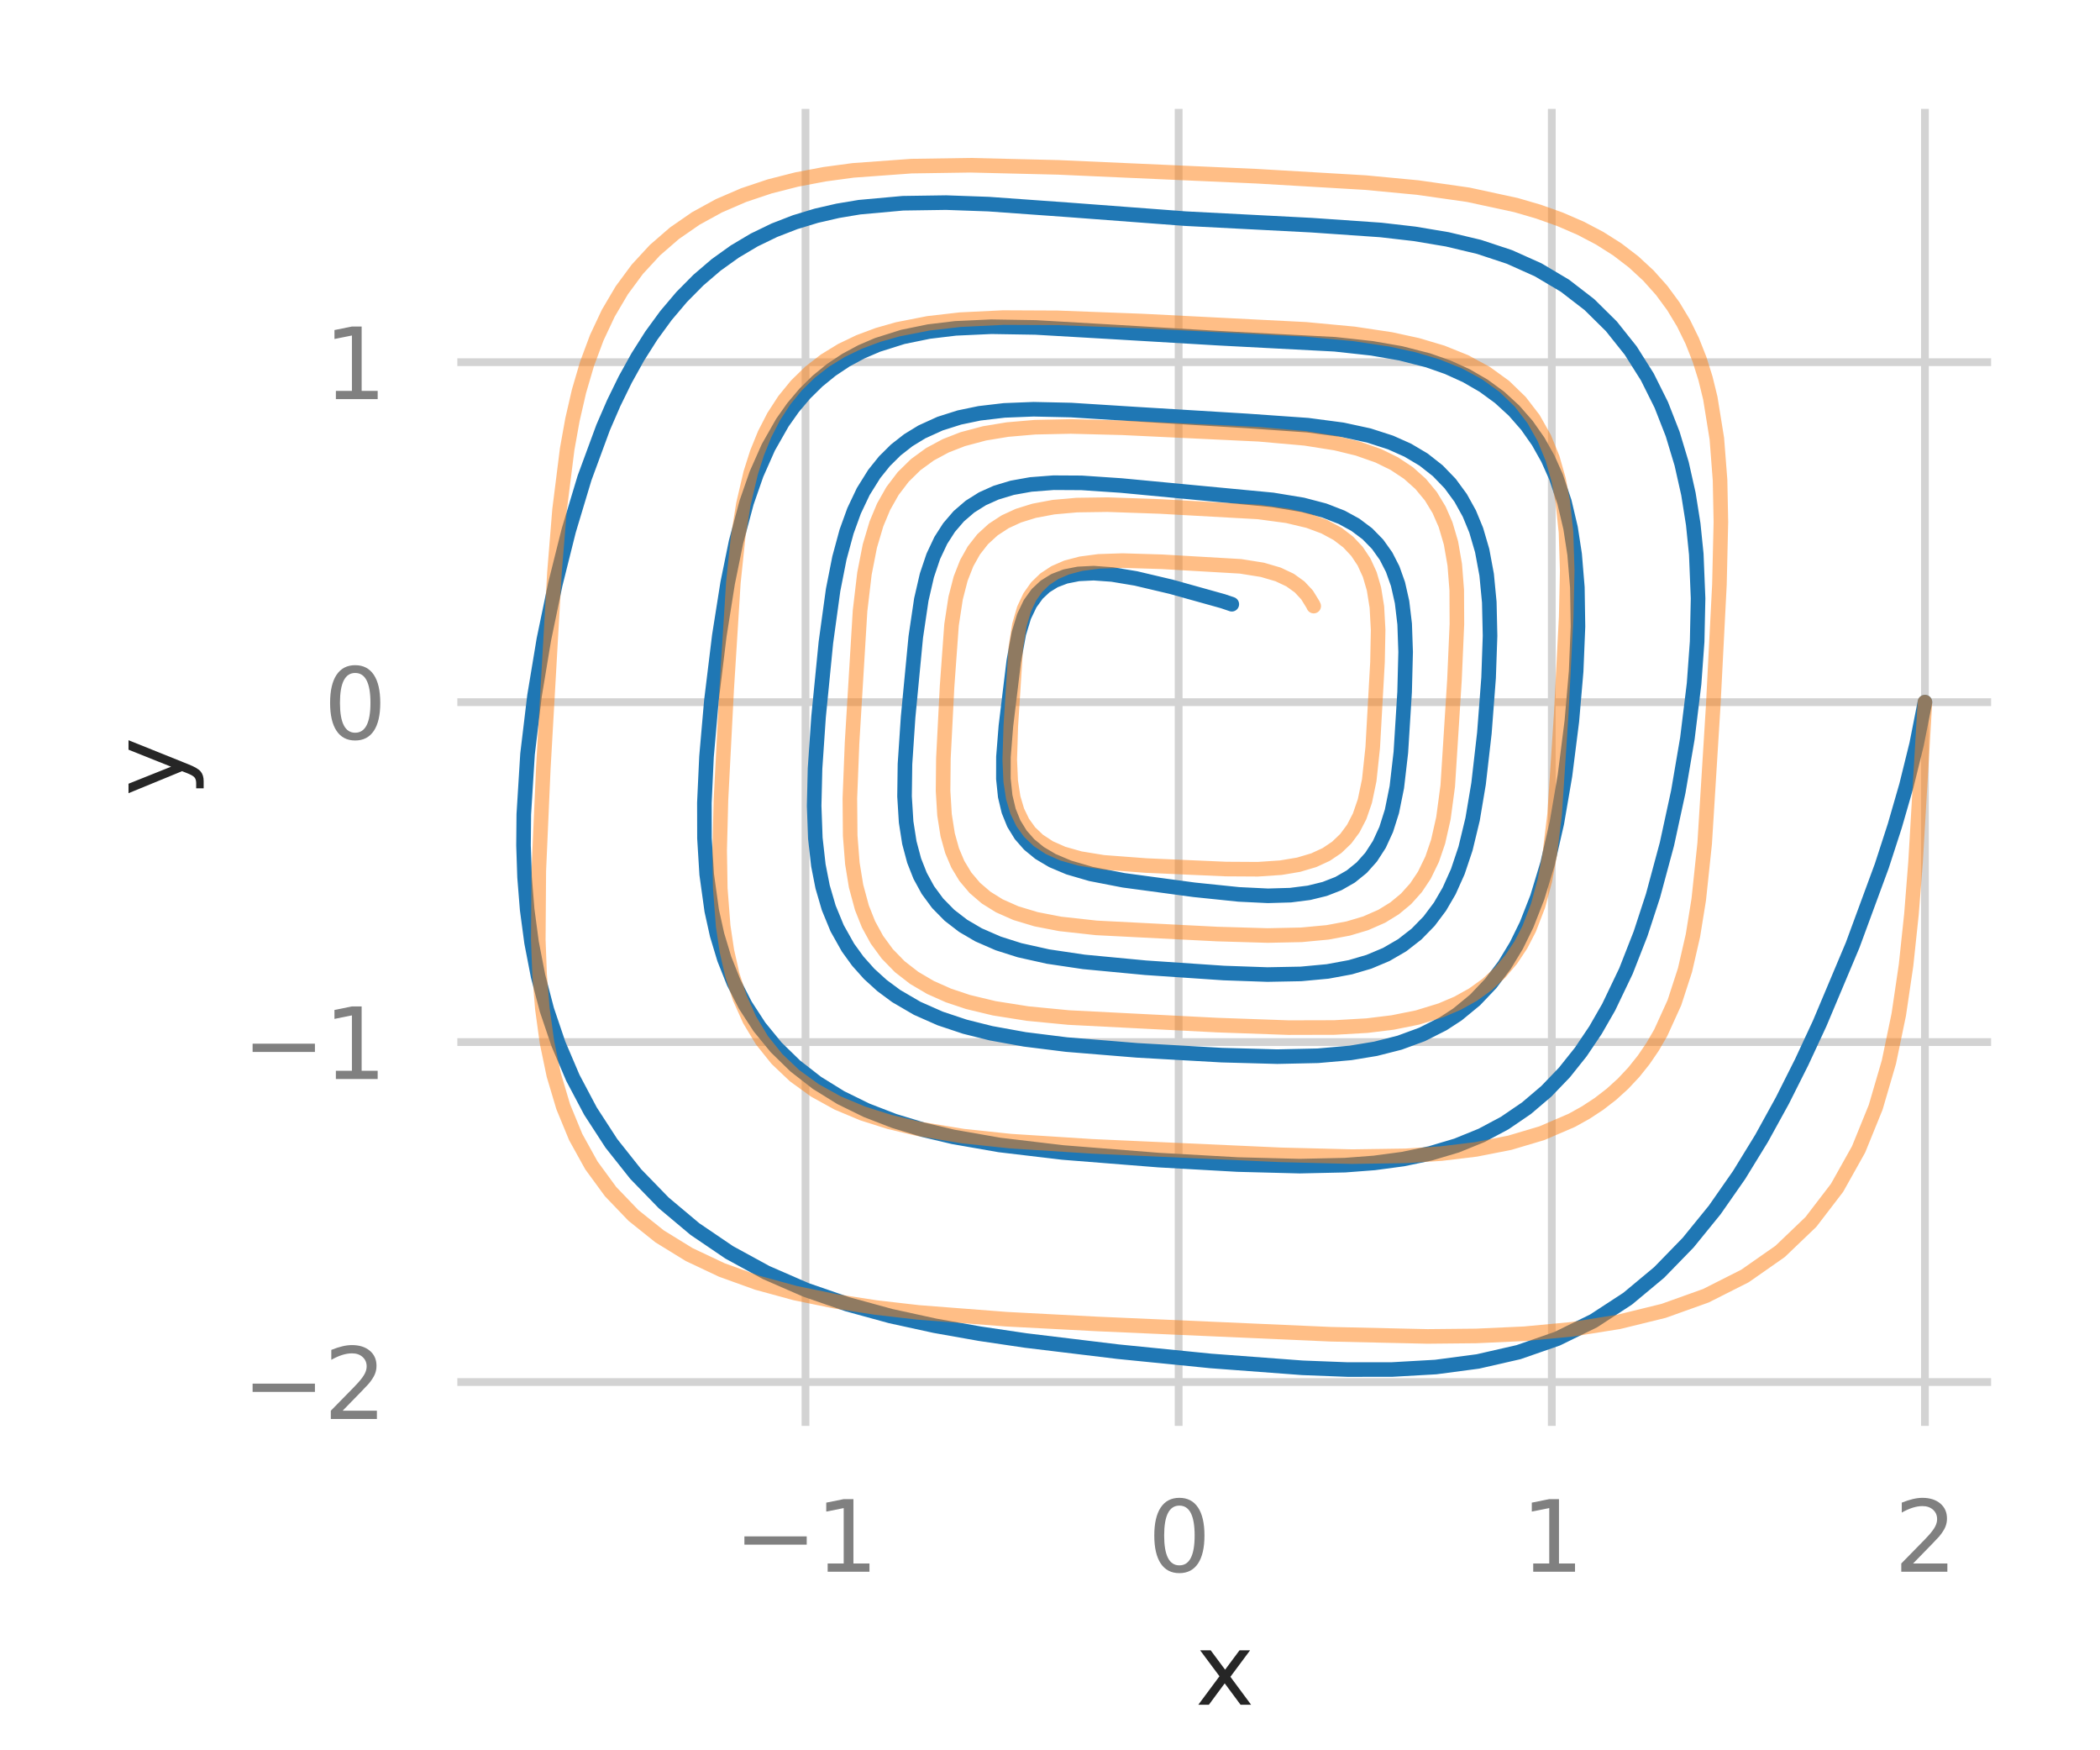 <?xml version="1.0" encoding="utf-8" standalone="no"?>
<!DOCTYPE svg PUBLIC "-//W3C//DTD SVG 1.1//EN"
  "http://www.w3.org/Graphics/SVG/1.1/DTD/svg11.dtd">
<svg xmlns:xlink="http://www.w3.org/1999/xlink" width="216pt" height="180pt" viewBox="0 0 216 180" xmlns="http://www.w3.org/2000/svg" version="1.1">
 <defs>
  <style type="text/css">*{stroke-linejoin: round; stroke-linecap: butt}</style>
 </defs>
 <g id="figure_1">
  <g id="patch_1">
   <path d="M 0 180 
L 216 180 
L 216 0 
L 0 0 
z
" style="fill: #ffffff"/>
  </g>
  <g id="axes_1">
   <g id="patch_2">
    <path d="M 46.64 147.04 
L 205.2 147.04 
L 205.2 10.8 
L 46.64 10.8 
L 46.64 147.04 
z
" style="fill: none"/>
   </g>
   <g id="matplotlib.axis_1">
    <g id="xtick_1">
     <g id="line2d_1">
      <path d="M 82.853 147.04 
L 82.853 10.8 
" clip-path="url(#p77377a1fac)" style="fill: none; stroke: #d3d3d3; stroke-width: 0.8; stroke-linecap: round"/>
     </g>
     <g id="text_1">
      <!-- −1 -->
      <g style="fill: #808080" transform="translate(75.482 161.638) scale(0.1 -0.1)">
       <defs>
        <path id="DejaVuSans-2212" d="M 678 2272 
L 4684 2272 
L 4684 1741 
L 678 1741 
L 678 2272 
z
" transform="scale(0.016)"/>
        <path id="DejaVuSans-31" d="M 794 531 
L 1825 531 
L 1825 4091 
L 703 3866 
L 703 4441 
L 1819 4666 
L 2450 4666 
L 2450 531 
L 3481 531 
L 3481 0 
L 794 0 
L 794 531 
z
" transform="scale(0.016)"/>
       </defs>
       <use xlink:href="#DejaVuSans-2212"/>
       <use xlink:href="#DejaVuSans-31" x="83.789"/>
      </g>
     </g>
    </g>
    <g id="xtick_2">
     <g id="line2d_2">
      <path d="M 121.233 147.04 
L 121.233 10.8 
" clip-path="url(#p77377a1fac)" style="fill: none; stroke: #d3d3d3; stroke-width: 0.8; stroke-linecap: round"/>
     </g>
     <g id="text_2">
      <!-- 0 -->
      <g style="fill: #808080" transform="translate(118.052 161.638) scale(0.1 -0.1)">
       <defs>
        <path id="DejaVuSans-30" d="M 2034 4250 
Q 1547 4250 1301 3770 
Q 1056 3291 1056 2328 
Q 1056 1369 1301 889 
Q 1547 409 2034 409 
Q 2525 409 2770 889 
Q 3016 1369 3016 2328 
Q 3016 3291 2770 3770 
Q 2525 4250 2034 4250 
z
M 2034 4750 
Q 2819 4750 3233 4129 
Q 3647 3509 3647 2328 
Q 3647 1150 3233 529 
Q 2819 -91 2034 -91 
Q 1250 -91 836 529 
Q 422 1150 422 2328 
Q 422 3509 836 4129 
Q 1250 4750 2034 4750 
z
" transform="scale(0.016)"/>
       </defs>
       <use xlink:href="#DejaVuSans-30"/>
      </g>
     </g>
    </g>
    <g id="xtick_3">
     <g id="line2d_3">
      <path d="M 159.613 147.04 
L 159.613 10.8 
" clip-path="url(#p77377a1fac)" style="fill: none; stroke: #d3d3d3; stroke-width: 0.8; stroke-linecap: round"/>
     </g>
     <g id="text_3">
      <!-- 1 -->
      <g style="fill: #808080" transform="translate(156.432 161.638) scale(0.1 -0.1)">
       <use xlink:href="#DejaVuSans-31"/>
      </g>
     </g>
    </g>
    <g id="xtick_4">
     <g id="line2d_4">
      <path d="M 197.993 147.04 
L 197.993 10.8 
" clip-path="url(#p77377a1fac)" style="fill: none; stroke: #d3d3d3; stroke-width: 0.8; stroke-linecap: round"/>
     </g>
     <g id="text_4">
      <!-- 2 -->
      <g style="fill: #808080" transform="translate(194.811 161.638) scale(0.1 -0.1)">
       <defs>
        <path id="DejaVuSans-32" d="M 1228 531 
L 3431 531 
L 3431 0 
L 469 0 
L 469 531 
Q 828 903 1448 1529 
Q 2069 2156 2228 2338 
Q 2531 2678 2651 2914 
Q 2772 3150 2772 3378 
Q 2772 3750 2511 3984 
Q 2250 4219 1831 4219 
Q 1534 4219 1204 4116 
Q 875 4013 500 3803 
L 500 4441 
Q 881 4594 1212 4672 
Q 1544 4750 1819 4750 
Q 2544 4750 2975 4387 
Q 3406 4025 3406 3419 
Q 3406 3131 3298 2873 
Q 3191 2616 2906 2266 
Q 2828 2175 2409 1742 
Q 1991 1309 1228 531 
z
" transform="scale(0.016)"/>
       </defs>
       <use xlink:href="#DejaVuSans-32"/>
      </g>
     </g>
    </g>
    <g id="text_5">
     <!-- x -->
     <g style="fill: #262626" transform="translate(122.961 175.317) scale(0.1 -0.1)">
      <defs>
       <path id="DejaVuSans-78" d="M 3513 3500 
L 2247 1797 
L 3578 0 
L 2900 0 
L 1881 1375 
L 863 0 
L 184 0 
L 1544 1831 
L 300 3500 
L 978 3500 
L 1906 2253 
L 2834 3500 
L 3513 3500 
z
" transform="scale(0.016)"/>
      </defs>
      <use xlink:href="#DejaVuSans-78"/>
     </g>
    </g>
   </g>
   <g id="matplotlib.axis_2">
    <g id="ytick_1">
     <g id="line2d_5">
      <path d="M 46.64 142.13 
L 205.2 142.13 
" clip-path="url(#p77377a1fac)" style="fill: none; stroke: #d3d3d3; stroke-width: 0.8; stroke-linecap: round"/>
     </g>
     <g id="text_6">
      <!-- −2 -->
      <g style="fill: #808080" transform="translate(24.898 145.929) scale(0.1 -0.1)">
       <use xlink:href="#DejaVuSans-2212"/>
       <use xlink:href="#DejaVuSans-32" x="83.789"/>
      </g>
     </g>
    </g>
    <g id="ytick_2">
     <g id="line2d_6">
      <path d="M 46.64 107.17 
L 205.2 107.17 
" clip-path="url(#p77377a1fac)" style="fill: none; stroke: #d3d3d3; stroke-width: 0.8; stroke-linecap: round"/>
     </g>
     <g id="text_7">
      <!-- −1 -->
      <g style="fill: #808080" transform="translate(24.898 110.969) scale(0.1 -0.1)">
       <use xlink:href="#DejaVuSans-2212"/>
       <use xlink:href="#DejaVuSans-31" x="83.789"/>
      </g>
     </g>
    </g>
    <g id="ytick_3">
     <g id="line2d_7">
      <path d="M 46.64 72.209 
L 205.2 72.209 
" clip-path="url(#p77377a1fac)" style="fill: none; stroke: #d3d3d3; stroke-width: 0.8; stroke-linecap: round"/>
     </g>
     <g id="text_8">
      <!-- 0 -->
      <g style="fill: #808080" transform="translate(33.278 76.008) scale(0.1 -0.1)">
       <use xlink:href="#DejaVuSans-30"/>
      </g>
     </g>
    </g>
    <g id="ytick_4">
     <g id="line2d_8">
      <path d="M 46.64 37.248 
L 205.2 37.248 
" clip-path="url(#p77377a1fac)" style="fill: none; stroke: #d3d3d3; stroke-width: 0.8; stroke-linecap: round"/>
     </g>
     <g id="text_9">
      <!-- 1 -->
      <g style="fill: #808080" transform="translate(33.278 41.048) scale(0.1 -0.1)">
       <use xlink:href="#DejaVuSans-31"/>
      </g>
     </g>
    </g>
    <g id="text_10">
     <!-- y -->
     <g style="fill: #262626" transform="translate(18.818 81.879) rotate(-90) scale(0.1 -0.1)">
      <defs>
       <path id="DejaVuSans-79" d="M 2059 -325 
Q 1816 -950 1584 -1140 
Q 1353 -1331 966 -1331 
L 506 -1331 
L 506 -850 
L 844 -850 
Q 1081 -850 1212 -737 
Q 1344 -625 1503 -206 
L 1606 56 
L 191 3500 
L 800 3500 
L 1894 763 
L 2988 3500 
L 3597 3500 
L 2059 -325 
z
" transform="scale(0.016)"/>
      </defs>
      <use xlink:href="#DejaVuSans-79"/>
     </g>
    </g>
   </g>
   <g id="line2d_9">
    <path d="M 197.993 72.209 
L 197.138 76.535 
L 196.093 80.772 
L 194.89 84.939 
L 193.556 89.054 
L 190.561 97.188 
L 187.17 105.243 
L 185.312 109.238 
L 183.327 113.189 
L 181.192 117.069 
L 178.882 120.834 
L 176.372 124.431 
L 173.636 127.796 
L 170.654 130.861 
L 167.415 133.559 
L 163.916 135.841 
L 160.167 137.675 
L 156.19 139.057 
L 152.013 140.012 
L 147.669 140.587 
L 143.192 140.842 
L 138.614 140.847 
L 133.961 140.666 
L 124.519 139.959 
L 114.997 139.007 
L 105.498 137.858 
L 100.794 137.162 
L 96.15 136.339 
L 91.594 135.343 
L 87.159 134.127 
L 82.887 132.65 
L 78.821 130.878 
L 75.003 128.793 
L 71.473 126.395 
L 68.265 123.703 
L 65.4 120.752 
L 62.89 117.59 
L 60.735 114.27 
L 58.923 110.845 
L 57.438 107.362 
L 56.253 103.862 
L 55.342 100.377 
L 54.675 96.931 
L 54.222 93.538 
L 53.955 90.209 
L 53.847 86.947 
L 53.876 83.751 
L 54.26 77.549 
L 54.976 71.567 
L 55.94 65.761 
L 57.115 60.097 
L 58.499 54.56 
L 60.122 49.163 
L 62.039 43.958 
L 63.126 41.454 
L 64.31 39.034 
L 65.597 36.716 
L 66.991 34.517 
L 68.496 32.455 
L 70.112 30.546 
L 71.835 28.806 
L 73.66 27.243 
L 75.58 25.867 
L 77.582 24.678 
L 79.656 23.674 
L 81.789 22.847 
L 83.965 22.187 
L 86.174 21.679 
L 88.401 21.307 
L 92.873 20.902 
L 97.312 20.837 
L 101.673 20.991 
L 110.083 21.594 
L 121.933 22.486 
L 134.919 23.157 
L 142.034 23.65 
L 145.495 24.049 
L 148.868 24.614 
L 152.132 25.391 
L 155.256 26.425 
L 158.209 27.748 
L 160.959 29.379 
L 163.476 31.32 
L 165.737 33.553 
L 167.727 36.048 
L 169.438 38.759 
L 170.874 41.637 
L 172.046 44.634 
L 172.97 47.701 
L 173.667 50.802 
L 174.16 53.904 
L 174.474 56.985 
L 174.659 61.536 
L 174.563 65.981 
L 174.248 70.315 
L 173.56 75.939 
L 172.624 81.423 
L 171.455 86.807 
L 170.026 92.109 
L 168.746 96.026 
L 167.243 99.862 
L 165.468 103.57 
L 164.11 105.936 
L 162.594 108.188 
L 160.91 110.297 
L 159.049 112.233 
L 157.007 113.97 
L 154.785 115.486 
L 152.389 116.765 
L 149.832 117.805 
L 147.13 118.612 
L 144.301 119.201 
L 141.365 119.595 
L 138.341 119.825 
L 133.679 119.927 
L 127.299 119.762 
L 119.167 119.304 
L 109.32 118.523 
L 102.806 117.75 
L 98.032 116.915 
L 94.946 116.184 
L 91.971 115.281 
L 89.138 114.185 
L 86.479 112.88 
L 84.025 111.36 
L 81.802 109.63 
L 79.829 107.706 
L 78.116 105.612 
L 76.663 103.377 
L 75.463 101.034 
L 74.501 98.613 
L 73.757 96.144 
L 73.206 93.652 
L 72.687 89.91 
L 72.46 86.206 
L 72.451 82.564 
L 72.669 77.821 
L 73.171 72.069 
L 73.986 65.383 
L 74.843 59.968 
L 75.703 55.751 
L 76.793 51.68 
L 77.807 48.764 
L 79.025 46.012 
L 80.472 43.468 
L 81.571 41.912 
L 82.778 40.482 
L 84.091 39.189 
L 85.505 38.039 
L 87.012 37.036 
L 88.602 36.18 
L 90.262 35.467 
L 92.859 34.648 
L 95.547 34.097 
L 98.285 33.769 
L 101.962 33.6 
L 106.523 33.674 
L 113.618 34.085 
L 125.373 34.781 
L 137.3 35.404 
L 141.111 35.821 
L 144.062 36.334 
L 146.89 37.058 
L 148.907 37.767 
L 150.816 38.634 
L 152.6 39.666 
L 154.243 40.866 
L 155.731 42.23 
L 157.058 43.746 
L 158.218 45.399 
L 159.211 47.168 
L 160.042 49.031 
L 160.915 51.624 
L 161.544 54.297 
L 161.962 57.009 
L 162.242 60.405 
L 162.305 64.438 
L 162.117 69.042 
L 161.676 74.158 
L 160.969 79.758 
L 160.135 84.627 
L 159.18 88.801 
L 158.124 92.287 
L 157.026 95.089 
L 155.975 97.232 
L 154.751 99.258 
L 153.338 101.135 
L 151.726 102.833 
L 149.913 104.324 
L 148.423 105.294 
L 146.275 106.38 
L 143.957 107.231 
L 141.493 107.857 
L 138.908 108.282 
L 135.545 108.576 
L 131.372 108.666 
L 125.666 108.511 
L 116.963 108.019 
L 109.694 107.424 
L 105.4 106.888 
L 101.922 106.257 
L 99.248 105.588 
L 96.707 104.741 
L 94.338 103.694 
L 92.179 102.434 
L 90.717 101.35 
L 89.399 100.152 
L 88.233 98.847 
L 87.221 97.449 
L 86.105 95.462 
L 85.243 93.368 
L 84.61 91.2 
L 84.176 88.989 
L 83.862 86.202 
L 83.741 82.87 
L 83.832 79.043 
L 84.194 73.727 
L 84.95 66.066 
L 85.692 60.673 
L 86.343 57.373 
L 87.077 54.668 
L 87.849 52.536 
L 88.793 50.548 
L 89.925 48.736 
L 90.971 47.434 
L 92.14 46.276 
L 93.427 45.269 
L 94.82 44.417 
L 96.692 43.566 
L 98.677 42.936 
L 100.746 42.505 
L 103.295 42.205 
L 106.306 42.086 
L 110.162 42.17 
L 116.819 42.59 
L 128.184 43.282 
L 134.511 43.726 
L 138.076 44.197 
L 140.79 44.785 
L 143.022 45.504 
L 144.799 46.297 
L 146.427 47.265 
L 147.885 48.412 
L 149.158 49.73 
L 150.239 51.204 
L 151.13 52.81 
L 151.837 54.524 
L 152.451 56.621 
L 152.912 59.099 
L 153.184 61.931 
L 153.262 65.386 
L 153.113 69.705 
L 152.679 75.384 
L 152.082 80.596 
L 151.466 84.261 
L 150.739 87.27 
L 149.947 89.632 
L 149.056 91.62 
L 148.11 93.244 
L 146.994 94.732 
L 145.7 96.059 
L 144.231 97.205 
L 142.593 98.157 
L 140.803 98.91 
L 138.883 99.473 
L 136.558 99.903 
L 133.821 100.158 
L 130.365 100.224 
L 125.88 100.067 
L 117.831 99.523 
L 111.48 98.921 
L 107.794 98.373 
L 104.869 97.72 
L 102.675 97.023 
L 100.655 96.143 
L 99.062 95.21 
L 97.653 94.124 
L 96.445 92.894 
L 95.441 91.533 
L 94.64 90.064 
L 94.027 88.51 
L 93.534 86.661 
L 93.201 84.529 
L 93.038 81.898 
L 93.083 78.58 
L 93.405 73.752 
L 94.193 65.518 
L 94.764 61.661 
L 95.338 59.173 
L 95.999 57.211 
L 96.77 55.575 
L 97.619 54.252 
L 98.619 53.089 
L 99.767 52.102 
L 101.051 51.296 
L 102.45 50.668 
L 104.111 50.165 
L 106.028 49.821 
L 108.361 49.641 
L 111.252 49.657 
L 115.326 49.932 
L 130.893 51.408 
L 133.986 51.917 
L 136.209 52.5 
L 138.006 53.2 
L 139.407 53.967 
L 140.642 54.893 
L 141.696 55.972 
L 142.563 57.191 
L 143.246 58.527 
L 143.794 60.068 
L 144.211 61.917 
L 144.48 64.176 
L 144.579 67.048 
L 144.475 71.164 
L 144.088 77.374 
L 143.674 80.949 
L 143.17 83.439 
L 142.581 85.3 
L 141.872 86.843 
L 141.025 88.153 
L 140.062 89.23 
L 138.938 90.14 
L 137.664 90.87 
L 136.258 91.419 
L 134.644 91.816 
L 132.728 92.059 
L 130.417 92.126 
L 127.414 91.98 
L 122.831 91.507 
L 115.571 90.53 
L 112.215 89.878 
L 109.925 89.211 
L 108.257 88.507 
L 106.932 87.724 
L 105.862 86.849 
L 104.988 85.854 
L 104.278 84.698 
L 103.75 83.391 
L 103.393 81.89 
L 103.205 80.09 
L 103.211 77.836 
L 103.465 74.66 
L 104.27 68.017 
L 104.795 65.153 
L 105.33 63.393 
L 105.955 62.084 
L 106.682 61.075 
L 107.501 60.309 
L 108.472 59.709 
L 109.583 59.285 
L 110.919 59.021 
L 112.49 58.944 
L 114.395 59.08 
L 116.849 59.49 
L 120.465 60.344 
L 125.79 61.83 
L 126.701 62.139 
L 126.701 62.139 
" clip-path="url(#p77377a1fac)" style="fill: none; stroke: #1f77b4; stroke-width: 1.5; stroke-linecap: round"/>
   </g>
   <g id="line2d_10">
    <path d="M 197.993 72.209 
L 197.027 88.683 
L 196.606 94.02 
L 196.053 99.248 
L 195.303 104.334 
L 194.286 109.228 
L 192.928 113.873 
L 191.168 118.204 
L 188.955 122.154 
L 186.265 125.665 
L 183.098 128.696 
L 179.482 131.224 
L 175.466 133.253 
L 171.116 134.81 
L 166.508 135.94 
L 161.714 136.703 
L 156.8 137.164 
L 151.823 137.389 
L 146.825 137.439 
L 136.88 137.215 
L 112.79 136.153 
L 103.503 135.667 
L 94.476 134.971 
L 90.102 134.469 
L 85.857 133.817 
L 81.773 132.979 
L 77.891 131.919 
L 74.249 130.608 
L 70.889 129.022 
L 67.845 127.149 
L 65.145 124.988 
L 62.806 122.549 
L 60.832 119.854 
L 59.214 116.932 
L 57.933 113.82 
L 56.959 110.554 
L 56.256 107.172 
L 55.783 103.708 
L 55.5 100.194 
L 55.368 96.655 
L 55.419 89.57 
L 55.88 79.089 
L 57.028 58.906 
L 57.552 52.442 
L 58.338 46.183 
L 58.881 43.161 
L 59.555 40.233 
L 60.381 37.417 
L 61.38 34.735 
L 62.568 32.207 
L 63.957 29.852 
L 65.555 27.689 
L 67.361 25.731 
L 69.371 23.988 
L 71.574 22.464 
L 73.954 21.159 
L 76.491 20.065 
L 79.162 19.171 
L 81.944 18.461 
L 84.815 17.918 
L 87.752 17.522 
L 93.749 17.085 
L 99.81 16.993 
L 108.851 17.212 
L 129.264 18.122 
L 140.436 18.778 
L 145.828 19.289 
L 151.021 20.029 
L 155.935 21.092 
L 158.257 21.77 
L 160.472 22.56 
L 162.568 23.467 
L 164.533 24.497 
L 166.357 25.653 
L 168.031 26.935 
L 169.55 28.339 
L 170.911 29.861 
L 172.113 31.493 
L 173.158 33.226 
L 174.053 35.049 
L 174.805 36.951 
L 175.423 38.92 
L 175.918 40.944 
L 176.59 45.112 
L 176.92 49.377 
L 177.006 53.677 
L 176.856 60.105 
L 176.212 72.666 
L 175.339 86.73 
L 174.729 92.503 
L 174.13 96.212 
L 173.314 99.765 
L 172.226 103.115 
L 170.819 106.211 
L 169.986 107.648 
L 169.062 109.003 
L 168.048 110.271 
L 166.942 111.45 
L 165.748 112.534 
L 164.468 113.524 
L 163.106 114.418 
L 161.668 115.217 
L 158.589 116.541 
L 155.286 117.523 
L 151.815 118.205 
L 148.233 118.637 
L 144.585 118.869 
L 139.071 118.948 
L 131.76 118.766 
L 112.362 117.892 
L 103.945 117.355 
L 99.08 116.843 
L 94.432 116.08 
L 91.498 115.384 
L 88.731 114.508 
L 86.163 113.432 
L 83.824 112.142 
L 81.737 110.633 
L 79.919 108.911 
L 78.376 106.989 
L 77.107 104.887 
L 76.096 102.633 
L 75.325 100.256 
L 74.764 97.784 
L 74.385 95.245 
L 74.086 91.365 
L 74.022 87.452 
L 74.156 82.256 
L 74.746 70.85 
L 75.433 59.902 
L 75.922 55.23 
L 76.462 51.852 
L 77.216 48.627 
L 77.866 46.587 
L 78.651 44.653 
L 79.583 42.841 
L 80.669 41.166 
L 81.914 39.641 
L 83.315 38.274 
L 84.867 37.073 
L 86.559 36.037 
L 88.376 35.163 
L 90.302 34.445 
L 92.32 33.871 
L 95.478 33.252 
L 98.744 32.876 
L 103.183 32.66 
L 108.755 32.686 
L 117.529 33.018 
L 134.304 33.87 
L 139.268 34.336 
L 143.068 34.906 
L 145.777 35.496 
L 148.33 36.255 
L 150.694 37.207 
L 152.838 38.367 
L 154.736 39.74 
L 156.37 41.322 
L 157.735 43.098 
L 158.835 45.043 
L 159.686 47.131 
L 160.313 49.33 
L 160.745 51.609 
L 161.075 54.727 
L 161.199 58.678 
L 161.096 63.41 
L 160.582 73.408 
L 159.908 83.706 
L 159.398 87.909 
L 158.892 90.592 
L 158.201 93.14 
L 157.287 95.517 
L 156.436 97.163 
L 155.433 98.673 
L 154.275 100.036 
L 152.965 101.242 
L 151.511 102.287 
L 149.924 103.17 
L 148.222 103.896 
L 145.803 104.639 
L 143.255 105.152 
L 140.62 105.475 
L 137.261 105.669 
L 132.527 105.681 
L 125.189 105.421 
L 109.909 104.644 
L 105.704 104.237 
L 102.267 103.694 
L 99.573 103.048 
L 97.563 102.377 
L 95.707 101.552 
L 94.029 100.564 
L 92.545 99.412 
L 91.267 98.1 
L 90.197 96.641 
L 89.33 95.053 
L 88.655 93.358 
L 88.051 91.122 
L 87.672 88.797 
L 87.449 85.942 
L 87.415 82.103 
L 87.64 76.409 
L 88.462 62.824 
L 88.914 58.991 
L 89.47 56.156 
L 90.148 53.875 
L 90.886 52.109 
L 91.801 50.492 
L 92.901 49.046 
L 94.186 47.785 
L 95.648 46.72 
L 97.268 45.848 
L 99.023 45.163 
L 101.27 44.565 
L 103.627 44.177 
L 106.458 43.934 
L 110.148 43.856 
L 115.448 43.991 
L 129.489 44.66 
L 134.26 45.083 
L 137.387 45.577 
L 139.668 46.133 
L 141.774 46.874 
L 143.408 47.676 
L 144.861 48.638 
L 146.119 49.761 
L 147.173 51.033 
L 148.026 52.438 
L 148.688 53.955 
L 149.242 55.835 
L 149.633 58.083 
L 149.836 60.681 
L 149.853 64.173 
L 149.603 69.907 
L 148.911 80.825 
L 148.466 84.148 
L 147.92 86.558 
L 147.308 88.355 
L 146.51 90.001 
L 145.646 91.296 
L 144.624 92.437 
L 143.446 93.414 
L 142.126 94.226 
L 140.467 94.954 
L 138.679 95.487 
L 136.555 95.884 
L 133.864 96.137 
L 130.383 96.209 
L 125.203 96.058 
L 112.762 95.424 
L 109.045 95.014 
L 106.582 94.538 
L 104.497 93.912 
L 102.788 93.155 
L 101.43 92.31 
L 100.261 91.308 
L 99.291 90.159 
L 98.518 88.878 
L 97.931 87.489 
L 97.474 85.85 
L 97.15 83.794 
L 97.001 81.335 
L 97.036 77.985 
L 97.412 70.615 
L 97.872 64.266 
L 98.293 61.509 
L 98.811 59.502 
L 99.433 57.919 
L 100.169 56.607 
L 101.075 55.451 
L 102.15 54.467 
L 103.381 53.661 
L 104.748 53.031 
L 106.365 52.529 
L 108.368 52.154 
L 110.747 51.943 
L 113.915 51.897 
L 119.274 52.083 
L 129.426 52.647 
L 132.419 53.05 
L 134.586 53.566 
L 136.224 54.173 
L 137.578 54.906 
L 138.664 55.734 
L 139.571 56.7 
L 140.298 57.791 
L 140.889 59.081 
L 141.323 60.564 
L 141.623 62.433 
L 141.751 64.779 
L 141.686 68.088 
L 141.194 76.878 
L 140.836 80.233 
L 140.387 82.384 
L 139.847 83.95 
L 139.194 85.213 
L 138.421 86.257 
L 137.492 87.146 
L 136.417 87.87 
L 135.136 88.463 
L 133.573 88.927 
L 131.734 89.234 
L 129.376 89.393 
L 126.084 89.373 
L 117.886 89.014 
L 113.489 88.683 
L 111.094 88.293 
L 109.329 87.793 
L 107.945 87.181 
L 106.806 86.433 
L 105.904 85.572 
L 105.189 84.579 
L 104.63 83.417 
L 104.22 82.04 
L 103.958 80.336 
L 103.861 78.134 
L 103.966 74.716 
L 104.485 66.589 
L 104.849 64.286 
L 105.331 62.633 
L 105.919 61.383 
L 106.633 60.375 
L 107.474 59.562 
L 108.501 58.885 
L 109.708 58.362 
L 111.18 57.974 
L 113.011 57.732 
L 115.449 57.65 
L 119.514 57.773 
L 127.591 58.241 
L 129.847 58.601 
L 131.463 59.074 
L 132.696 59.656 
L 133.675 60.36 
L 134.441 61.183 
L 135.044 62.162 
L 135.124 62.331 
L 135.124 62.331 
" clip-path="url(#p77377a1fac)" style="fill: none; stroke: #ff7f0e; stroke-opacity: 0.5; stroke-width: 1.5; stroke-linecap: round"/>
   </g>
   <g id="patch_3">
    <path d="M 46.64 147.04 
L 46.64 10.8 
" style="fill: none; stroke: #ffffff; stroke-width: 0.8; stroke-linejoin: miter; stroke-linecap: square"/>
   </g>
   <g id="patch_4">
    <path d="M 205.2 147.04 
L 205.2 10.8 
" style="fill: none; stroke: #ffffff; stroke-width: 0.8; stroke-linejoin: miter; stroke-linecap: square"/>
   </g>
   <g id="patch_5">
    <path d="M 46.64 147.04 
L 205.2 147.04 
" style="fill: none; stroke: #ffffff; stroke-width: 0.8; stroke-linejoin: miter; stroke-linecap: square"/>
   </g>
   <g id="patch_6">
    <path d="M 46.64 10.8 
L 205.2 10.8 
" style="fill: none; stroke: #ffffff; stroke-width: 0.8; stroke-linejoin: miter; stroke-linecap: square"/>
   </g>
  </g>
 </g>
 <defs>
  <clipPath id="p77377a1fac">
   <rect x="46.64" y="10.8" width="158.56" height="136.24"/>
  </clipPath>
 </defs>
</svg>
